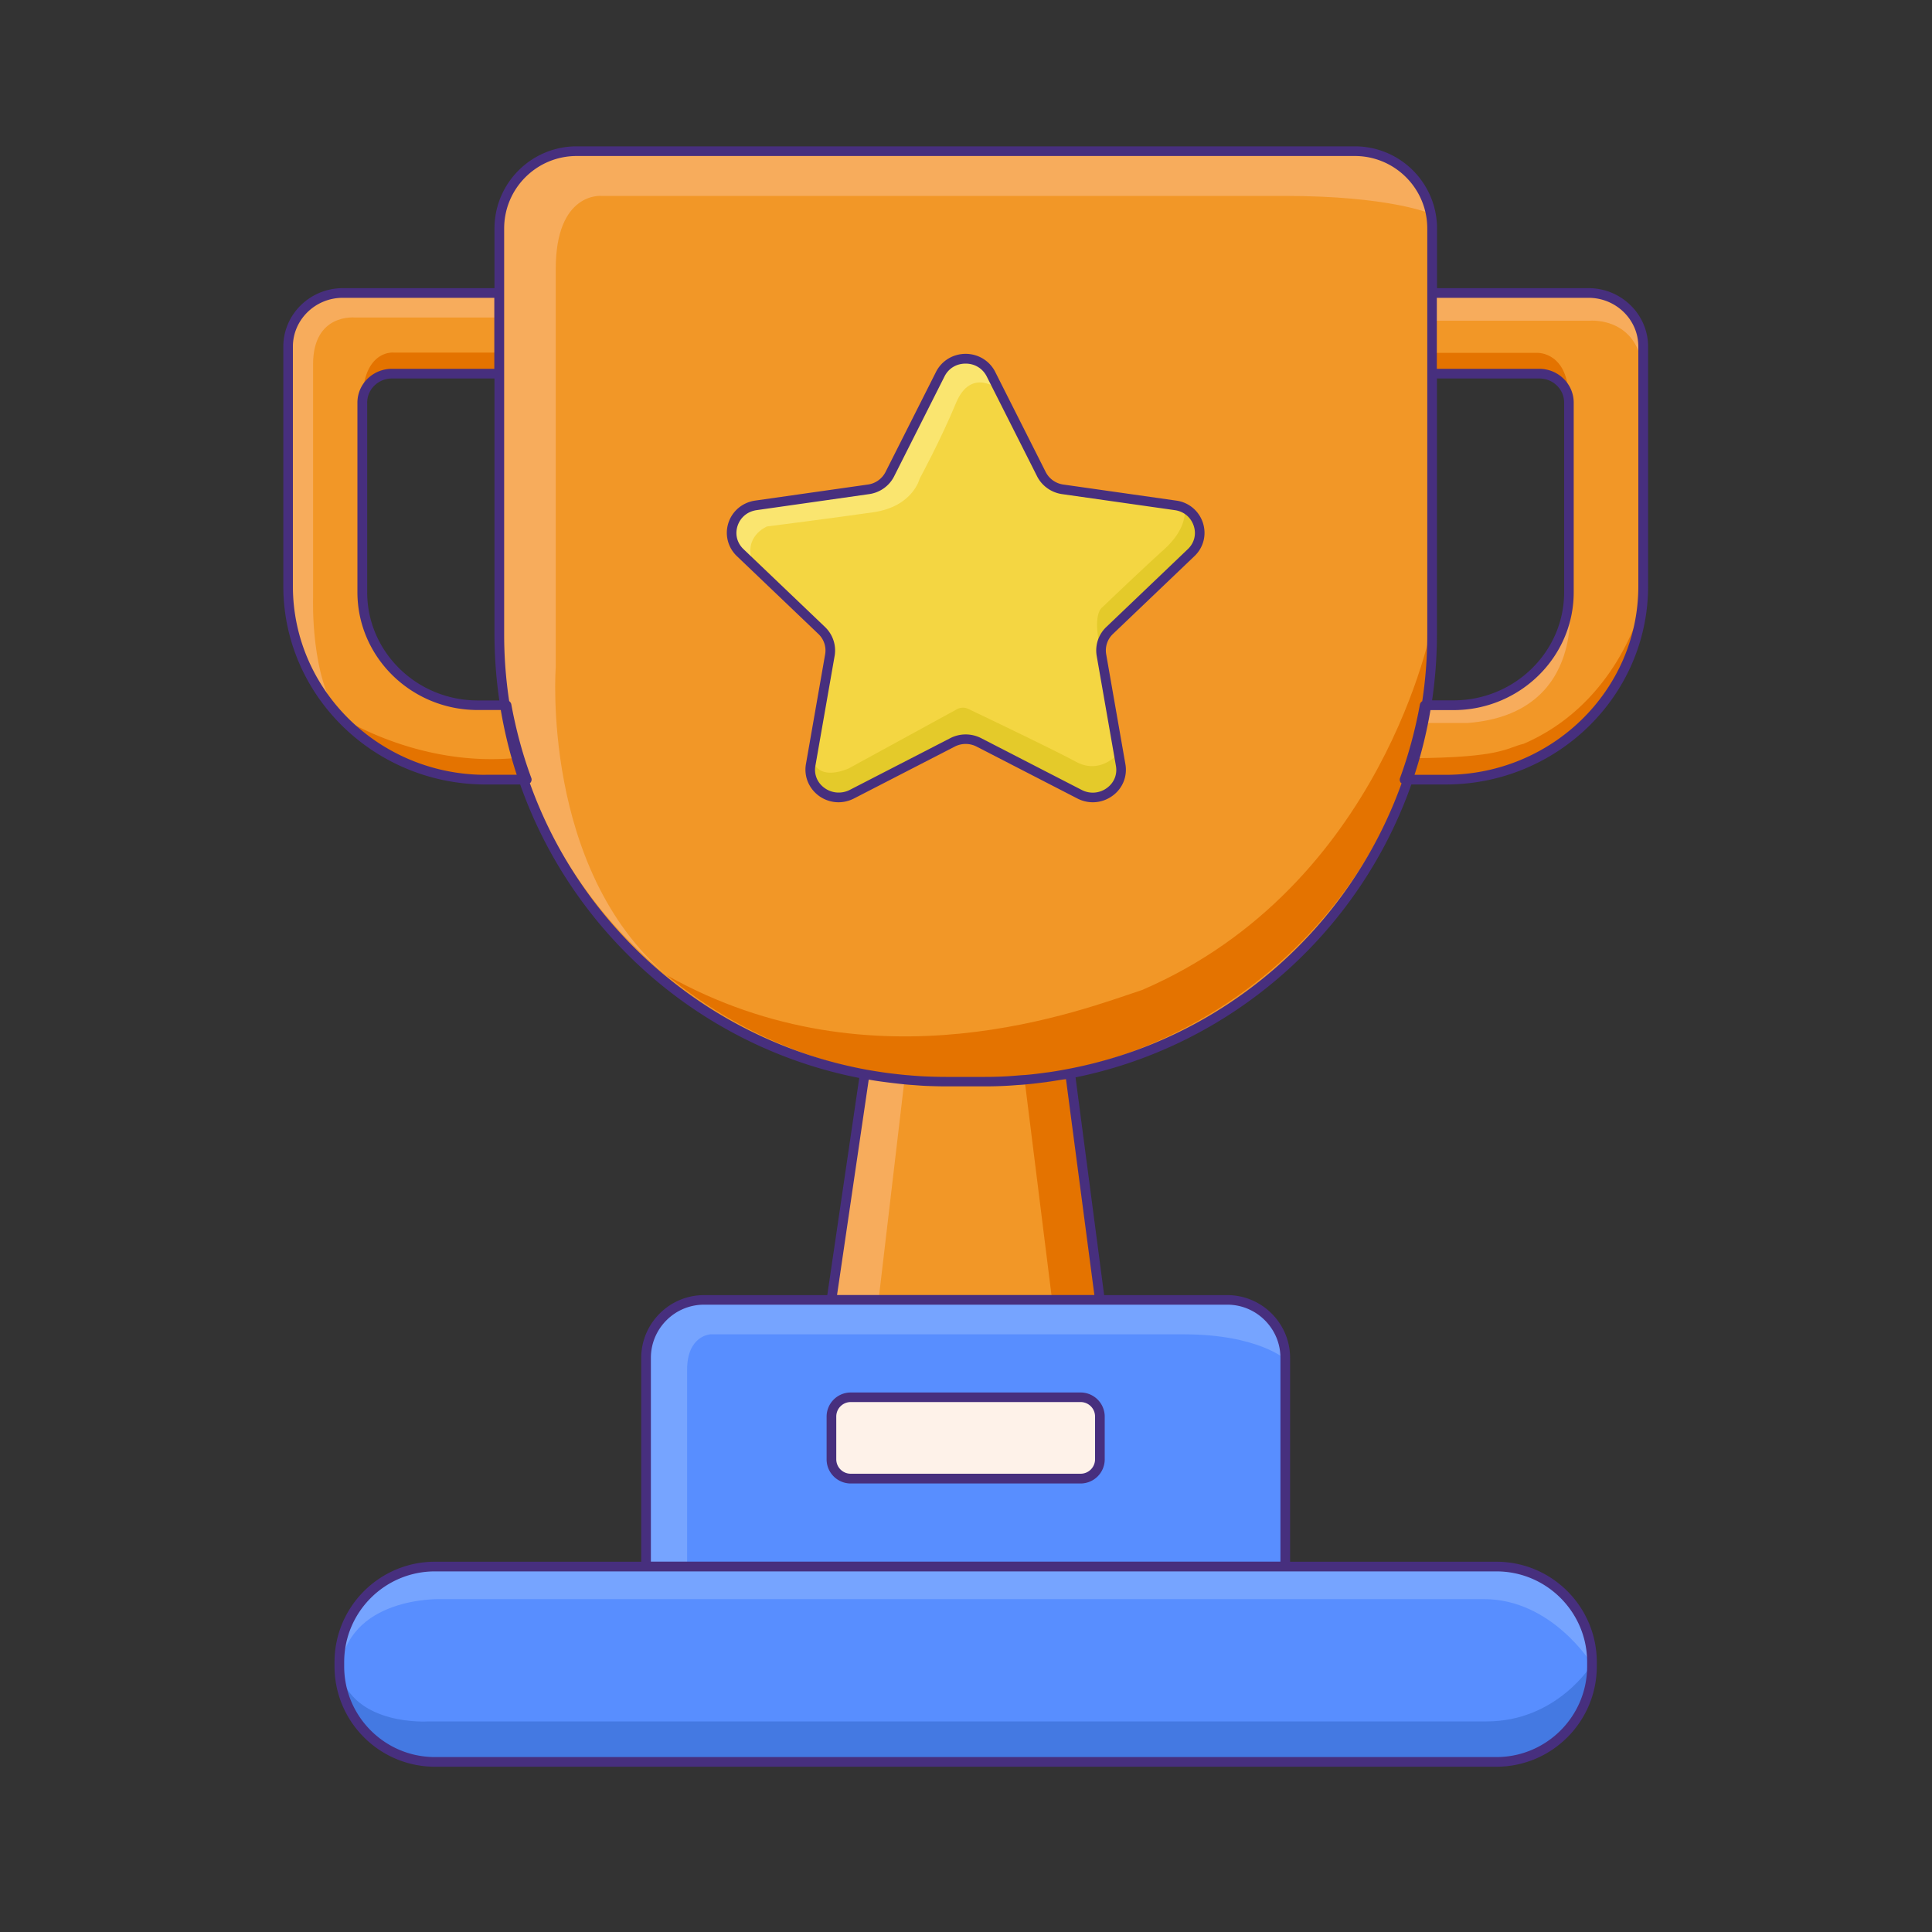 <?xml version="1.0" standalone="no"?><!DOCTYPE svg PUBLIC "-//W3C//DTD SVG 1.1//EN" "http://www.w3.org/Graphics/SVG/1.1/DTD/svg11.dtd"><svg class="icon" width="200px" height="200.00px" viewBox="0 0 1024 1024" version="1.1" xmlns="http://www.w3.org/2000/svg"><rect x="0" y="0" width="1024" height="1024" fill="#333333" stroke="none"/><path d="M522.24 573.235h-20.838c-130.765 0-236.749-105.984-236.749-236.749V121.088c0-22.63 18.33-40.96 40.96-40.96h412.467c22.63 0 40.96 18.33 40.96 40.96v215.398c0 130.765-105.984 236.749-236.8 236.749z" fill="#F29727" /><path d="M841.933 155.29h-82.893v42.752h56.832c8.653 0 15.718 6.861 15.718 15.36V313.856c0 33.075-27.392 59.904-61.184 59.904h-15.258c-2.458 13.568-6.042 26.726-10.701 39.424h21.76c57.856 0 104.755-45.926 104.755-102.554v-126.976c0-15.667-13.005-28.365-29.03-28.365zM181.709 155.29h82.893v42.752h-56.832c-8.653 0-15.718 6.861-15.718 15.36V313.856c0 33.075 27.392 59.904 61.184 59.904h15.258c2.458 13.568 6.042 26.726 10.701 39.424h-21.76c-57.856 0-104.755-45.926-104.755-102.554v-126.976c0-15.667 13.005-28.365 29.03-28.365z" fill="#F29727" /><path d="M525.261 198.349l26.726 52.992c2.202 4.352 6.4 7.322 11.315 8.038l59.699 8.499c12.288 1.741 17.203 16.538 8.294 25.037l-43.213 41.267c-3.533 3.379-5.171 8.243-4.301 13.005l10.189 58.266c2.099 11.981-10.752 21.146-21.76 15.462l-53.402-27.494c-4.352-2.253-9.574-2.253-13.978 0l-53.402 27.494c-11.008 5.683-23.859-3.482-21.76-15.462l10.189-58.266c0.819-4.762-0.768-9.626-4.301-13.005l-43.213-41.267c-8.909-8.499-3.994-23.296 8.294-25.037l59.699-8.499c4.864-0.717 9.114-3.686 11.315-8.038l26.726-52.992c5.478-10.906 21.402-10.906 26.88 0z" fill="#F4D642" /><path d="M681.216 830.31H342.426v-110.592c0-16.947 13.773-30.72 30.72-30.72h277.35c16.947 0 30.72 13.773 30.72 30.72v110.592z" fill="#588EFF" /><path d="M572.723 783.667H450.918c-5.632 0-10.24-4.608-10.24-10.24v-22.63c0-5.632 4.608-10.24 10.24-10.24h121.805c5.632 0 10.24 4.608 10.24 10.24v22.63a10.24 10.24 0 0 1-10.24 10.24z" fill="#FEF2E9" /><path d="M793.139 933.888H230.502c-27.955 0-50.637-22.682-50.637-50.637v-2.253c0-27.955 22.682-50.637 50.637-50.637h562.637c27.955 0 50.637 22.682 50.637 50.637v2.253c0 27.955-22.682 50.637-50.637 50.637z" fill="#588EFF" /><path d="M511.846 573.235c-18.176 0-35.84-1.997-52.89-5.632l-18.278 121.344h142.285l-16.384-121.754c-17.613 3.942-35.891 6.042-54.733 6.042z" fill="#F29727" /><path d="M294.554 142.592c0-40.909 24.064-38.758 24.064-38.758h362.138c55.91 0 77.312 9.37 77.312 9.37-4.147-18.893-21.248-33.075-41.779-33.075H307.405c-23.603 0-42.752 18.739-42.752 41.882v209.203c0 74.598 34.509 141.312 88.73 185.754-66.765-57.037-58.829-163.226-58.829-163.226V142.592z" fill="#F7AC5C" /><path d="M605.389 524.698c-30.72 10.035-141.67 54.17-252.006-7.782 42.906 35.123 98.15 56.32 158.464 56.32 136.499 0 247.194-108.39 247.194-242.074 0 0.051-25.702 138.394-153.651 193.536z" fill="#E47300" /><path d="M529.357 206.438l-4.096-8.09c-5.478-10.906-21.402-10.906-26.931 0l-26.726 52.992c-2.202 4.352-6.4 7.322-11.315 8.038l-59.699 8.499c-12.288 1.741-17.203 16.538-8.294 25.037l6.554 6.246c0.051-0.205 0.205-0.461 0.256-0.666-5.632-14.131 7.424-19.456 7.424-19.456s35.328-4.506 56.32-7.526 24.576-17.766 24.576-17.766 11.264-20.787 19.251-40.09c7.987-19.302 22.682-7.219 22.682-7.219z" fill="#FAE56F" /><path d="M583.68 345.395c-0.205-4.147 1.331-8.243 4.403-11.213l43.213-41.267c7.629-7.27 5.069-19.2-3.533-23.552 0.051 0.102 2.406 9.933-10.803 21.862-13.312 12.032-32.768 30.72-32.768 30.72s-5.683 3.328-0.614 23.398c0.051 0.051 0.102 0.051 0.102 0.051zM593.971 405.453l-1.075-6.246c-2.355 2.611-11.008 10.803-22.579 4.557-11.571-6.246-46.746-23.091-57.19-28.058a6.502 6.502 0 0 0-5.837 0.154l-57.293 31.334s-16.998 8.141-19.61-5.888l-0.717 4.096c-2.099 11.981 10.752 21.146 21.76 15.462l53.402-27.494c4.403-2.253 9.574-2.253 13.978 0l53.402 27.494c11.008 5.734 23.859-3.43 21.76-15.411z" fill="#E4CA2A" /><path d="M165.939 316.979V193.024c0-27.085 22.17-24.73 22.17-24.73h76.493v-13.005H181.709c-16.026 0-28.979 12.698-28.979 28.416v126.976c0 26.675 10.496 50.893 27.546 69.171-15.821-19.814-14.336-62.874-14.336-62.874zM183.552 383.334c-0.819-0.717-1.536-1.587-2.253-2.406 0.768 0.819 1.485 1.638 2.253 2.406z" fill="#F7AC5C" /><path d="M207.77 198.042h56.832V186.88H208.64s-16.589-1.741-16.589 26.573c0-8.499 7.066-15.411 15.718-15.411zM257.434 413.235h21.76c-1.434-3.84-2.714-7.782-3.891-11.674-53.197 5.786-95.027-21.709-95.027-21.709a105.421 105.421 0 0 0 77.158 33.382z" fill="#E47300" /><path d="M841.933 155.29h-82.893v14.694h83.456s28.467-2.662 28.467 31.386v-17.715c0-15.667-13.005-28.365-29.03-28.365zM831.488 315.29c-0.768 32.41-27.802 58.522-61.082 58.522h-15.258c-0.563 3.123-1.229 6.246-1.894 9.37h24.781c64.461-5.069 53.504-67.891 53.453-67.891z" fill="#F7AC5C" /><path d="M815.002 187.034h-55.962v11.008h56.832c7.987 0 14.49 5.837 15.514 13.363h0.051c0-24.883-16.435-24.371-16.435-24.371zM807.68 394.189c-9.626 2.253-11.213 7.373-59.443 7.68-1.178 3.84-2.458 7.629-3.84 11.366h21.76c54.682 0 99.482-41.011 104.243-93.338-2.56 9.626-16.845 54.374-62.72 74.291z" fill="#E47300" /><path d="M440.678 688.947h24.986l13.875-117.862c-6.963-0.922-13.875-1.997-20.634-3.43l-18.227 121.293z" fill="#F7AC5C" /><path d="M557.619 688.947h25.344l-16.384-121.754c-7.731 1.69-15.616 3.021-23.654 4.045l14.694 117.709z" fill="#E47300" /><path d="M649.165 688.947H374.477c-17.715 0-32.051 14.08-32.051 31.386v109.926h21.76v-104.346c0-18.022 12.288-18.688 12.288-18.688h251.085c38.912 0 53.658 13.158 53.658 13.158 0-17.357-14.336-31.437-32.051-31.437zM790.886 830.31H232.755c-29.184 0-52.89 23.194-52.89 51.763 0 1.434 0.102 2.816 0.205 4.25 3.584-40.602 53.76-38.758 53.76-38.758h552.704c36.147 0 57.242 34.509 57.242 34.509 0-28.621-23.654-51.763-52.89-51.763z" fill="#76A4FF" /><path d="M843.776 882.074s-18.381 30.31-55.859 30.31H227.021s-39.27 2.714-46.95-26.061c2.202 26.624 24.934 47.565 52.685 47.565h558.182c29.184 0 52.838-23.194 52.838-51.814z" fill="#4479E2" /><path d="M506.01 395.725a12.595 12.595 0 0 1 11.622 0l53.402 27.494c6.042 3.123 13.21 2.56 18.688-1.485a16.957 16.957 0 0 0 6.758-16.742l-10.189-58.266c-0.666-3.942 0.666-7.936 3.584-10.701l43.213-41.267c4.813-4.557 6.502-11.315 4.506-17.562a17.213 17.213 0 0 0-14.234-11.878l-59.75-8.499a12.39 12.39 0 0 1-9.37-6.656l-26.726-52.992c-2.97-5.939-9.011-9.626-15.718-9.626s-12.749 3.686-15.718 9.626l-26.726 52.992a12.39 12.39 0 0 1-9.37 6.656l-59.699 8.499c-6.758 0.973-12.186 5.53-14.234 11.878-1.997 6.246-0.256 13.005 4.506 17.562l43.213 41.267c2.918 2.765 4.25 6.81 3.584 10.701L427.162 404.992c-1.126 6.4 1.485 12.8 6.758 16.742 3.123 2.304 6.81 3.482 10.496 3.482 2.765 0 5.581-0.666 8.192-1.997l53.402-27.494z m-69.069 21.862c-3.789-2.765-5.581-7.168-4.762-11.725L442.368 347.648c0.973-5.581-0.922-11.315-5.069-15.309l-43.213-41.267c-3.43-3.277-4.608-7.834-3.174-12.288 1.485-4.557 5.222-7.68 10.086-8.397l59.699-8.499c5.734-0.819 10.65-4.352 13.21-9.421l26.726-52.992c2.15-4.25 6.298-6.758 11.162-6.758s9.011 2.56 11.162 6.758l26.726 52.992c2.56 5.069 7.526 8.602 13.21 9.421l59.75 8.499c4.864 0.666 8.602 3.84 10.086 8.397 1.434 4.454 0.256 9.011-3.174 12.288l-43.213 41.267c-4.147 3.942-6.042 9.677-5.069 15.309l10.189 58.266c0.819 4.557-0.973 8.96-4.762 11.725-3.891 2.867-9.011 3.277-13.312 1.075l-53.402-27.494c-5.12-2.611-11.213-2.611-16.282 0l-53.402 27.494c-4.352 2.15-9.472 1.741-13.363-1.126zM572.723 738.048H450.918a12.8 12.8 0 0 0-12.8 12.8v22.63a12.8 12.8 0 0 0 12.8 12.8h121.805a12.8 12.8 0 0 0 12.8-12.8v-22.63a12.8 12.8 0 0 0-12.8-12.8z m7.68 35.379c0 4.25-3.43 7.68-7.68 7.68H450.918c-4.25 0-7.68-3.43-7.68-7.68v-22.63c0-4.25 3.43-7.68 7.68-7.68h121.805c4.25 0 7.68 3.43 7.68 7.68v22.63z" fill="#472F7E" /><path d="M748.032 415.795h18.176c59.187 0 107.315-47.155 107.315-105.114v-126.976c0-17.05-14.182-30.976-31.539-30.976h-80.333v-31.642c0-24.013-19.507-43.52-43.52-43.52H305.613c-24.013 0-43.52 19.507-43.52 43.52v31.642h-80.384c-17.408 0-31.539 13.875-31.539 30.976v126.976c0 57.958 48.128 105.114 107.315 105.114h18.227c27.853 79.053 96 139.162 179.712 155.546l-16.947 115.098H373.146c-18.33 0-33.28 14.95-33.28 33.28v108.032H230.502c-29.338 0-53.197 23.859-53.197 53.197v2.253c0 29.338 23.859 53.197 53.197 53.197h562.637c29.338 0 53.197-23.859 53.197-53.197v-2.253c0-29.338-23.859-53.197-53.197-53.197h-109.363v-108.032c0-18.33-14.95-33.28-33.28-33.28H585.216l-15.155-115.405c82.893-16.896 150.323-76.749 177.971-155.238z m13.568-79.309V200.602h54.272c7.27 0 13.158 5.734 13.158 12.8V313.856c0 31.642-26.317 57.344-58.624 57.344h-11.366c1.638-11.315 2.56-22.938 2.56-34.714z m80.333-178.637c14.592 0 26.419 11.571 26.419 25.856v126.976c0 55.142-45.824 99.994-102.195 99.994h-16.435c3.635-11.11 6.451-22.579 8.448-34.304h12.186c35.123 0 63.744-28.006 63.744-62.464V213.402c0-9.882-8.192-17.92-18.278-17.92h-54.272v-37.632h80.384zM264.653 371.251h-11.418c-32.307 0-58.624-25.702-58.624-57.344V213.402c0-7.066 5.888-12.8 13.158-12.8h54.323v135.885c0 11.776 0.922 23.398 2.56 34.765z m-7.219 39.424c-56.32 0-102.195-44.851-102.195-99.994v-126.976c0-14.234 11.878-25.856 26.419-25.856h80.333v37.632h-54.272c-10.086 0-18.278 8.038-18.278 17.92V313.856c0 34.458 28.57 62.464 63.744 62.464h12.237c1.997 11.725 4.813 23.194 8.448 34.304h-16.435z m23.398 4.403c0.154-0.154 0.358-0.205 0.461-0.41 0.461-0.666 0.614-1.587 0.307-2.355-4.608-12.442-8.141-25.6-10.598-39.014a2.785 2.785 0 0 0-1.126-1.69c-1.741-11.469-2.662-23.245-2.662-35.174V121.088c0-21.197 17.203-38.4 38.4-38.4h412.467c21.197 0 38.4 17.203 38.4 38.4v215.398c0 11.93-0.922 23.706-2.662 35.174-0.614 0.358-1.075 0.973-1.229 1.69-2.458 13.466-5.99 26.573-10.547 39.014-0.307 0.768-0.154 1.69 0.307 2.355 0.154 0.205 0.307 0.307 0.512 0.461-27.699 77.414-94.976 136.09-177.408 151.501-3.226 0.614-6.451 1.178-9.677 1.638l-1.331 0.154c-3.226 0.461-6.502 0.87-9.779 1.178-0.973 0.102-1.946 0.154-2.918 0.205-2.714 0.205-5.427 0.461-8.192 0.614-3.789 0.205-7.578 0.307-11.366 0.307h-20.838c-3.686 0-7.373-0.102-11.059-0.256-2.509-0.102-5.069-0.307-7.629-0.512-1.024-0.102-2.048-0.154-3.021-0.256-3.123-0.307-6.298-0.666-9.421-1.075l-1.126-0.154c-3.226-0.461-6.451-0.973-9.626-1.536-82.944-15.206-150.835-74.086-178.637-151.91z m560.384 465.869v2.253c0 26.522-21.555 48.077-48.077 48.077H230.502c-26.522 0-48.077-21.555-48.077-48.077v-2.253c0-26.522 21.555-48.077 48.077-48.077h562.637c26.522 0 48.077 21.555 48.077 48.077z m-162.56-161.28v108.032H344.986v-108.032c0-15.514 12.646-28.16 28.16-28.16H650.496c15.514 0 28.16 12.646 28.16 28.16z m-113.664-147.712l15.053 114.432H443.648l16.794-114.176c0.205 0.051 0.41 0.051 0.614 0.102 2.867 0.512 5.734 0.922 8.602 1.28l2.458 0.307c2.56 0.307 5.171 0.614 7.782 0.87 1.485 0.154 3.021 0.256 4.506 0.358 1.997 0.154 3.994 0.307 6.042 0.41 3.686 0.154 7.373 0.256 11.008 0.256h20.838c3.738 0 7.526-0.102 11.315-0.307 1.997-0.102 3.942-0.256 5.888-0.41 1.69-0.102 3.43-0.205 5.12-0.41 2.458-0.205 4.915-0.512 7.373-0.819 1.178-0.154 2.304-0.256 3.482-0.461 2.662-0.358 5.274-0.819 7.936-1.229 0.512-0.051 1.024-0.102 1.587-0.205z" fill="#472F7E" /></svg>